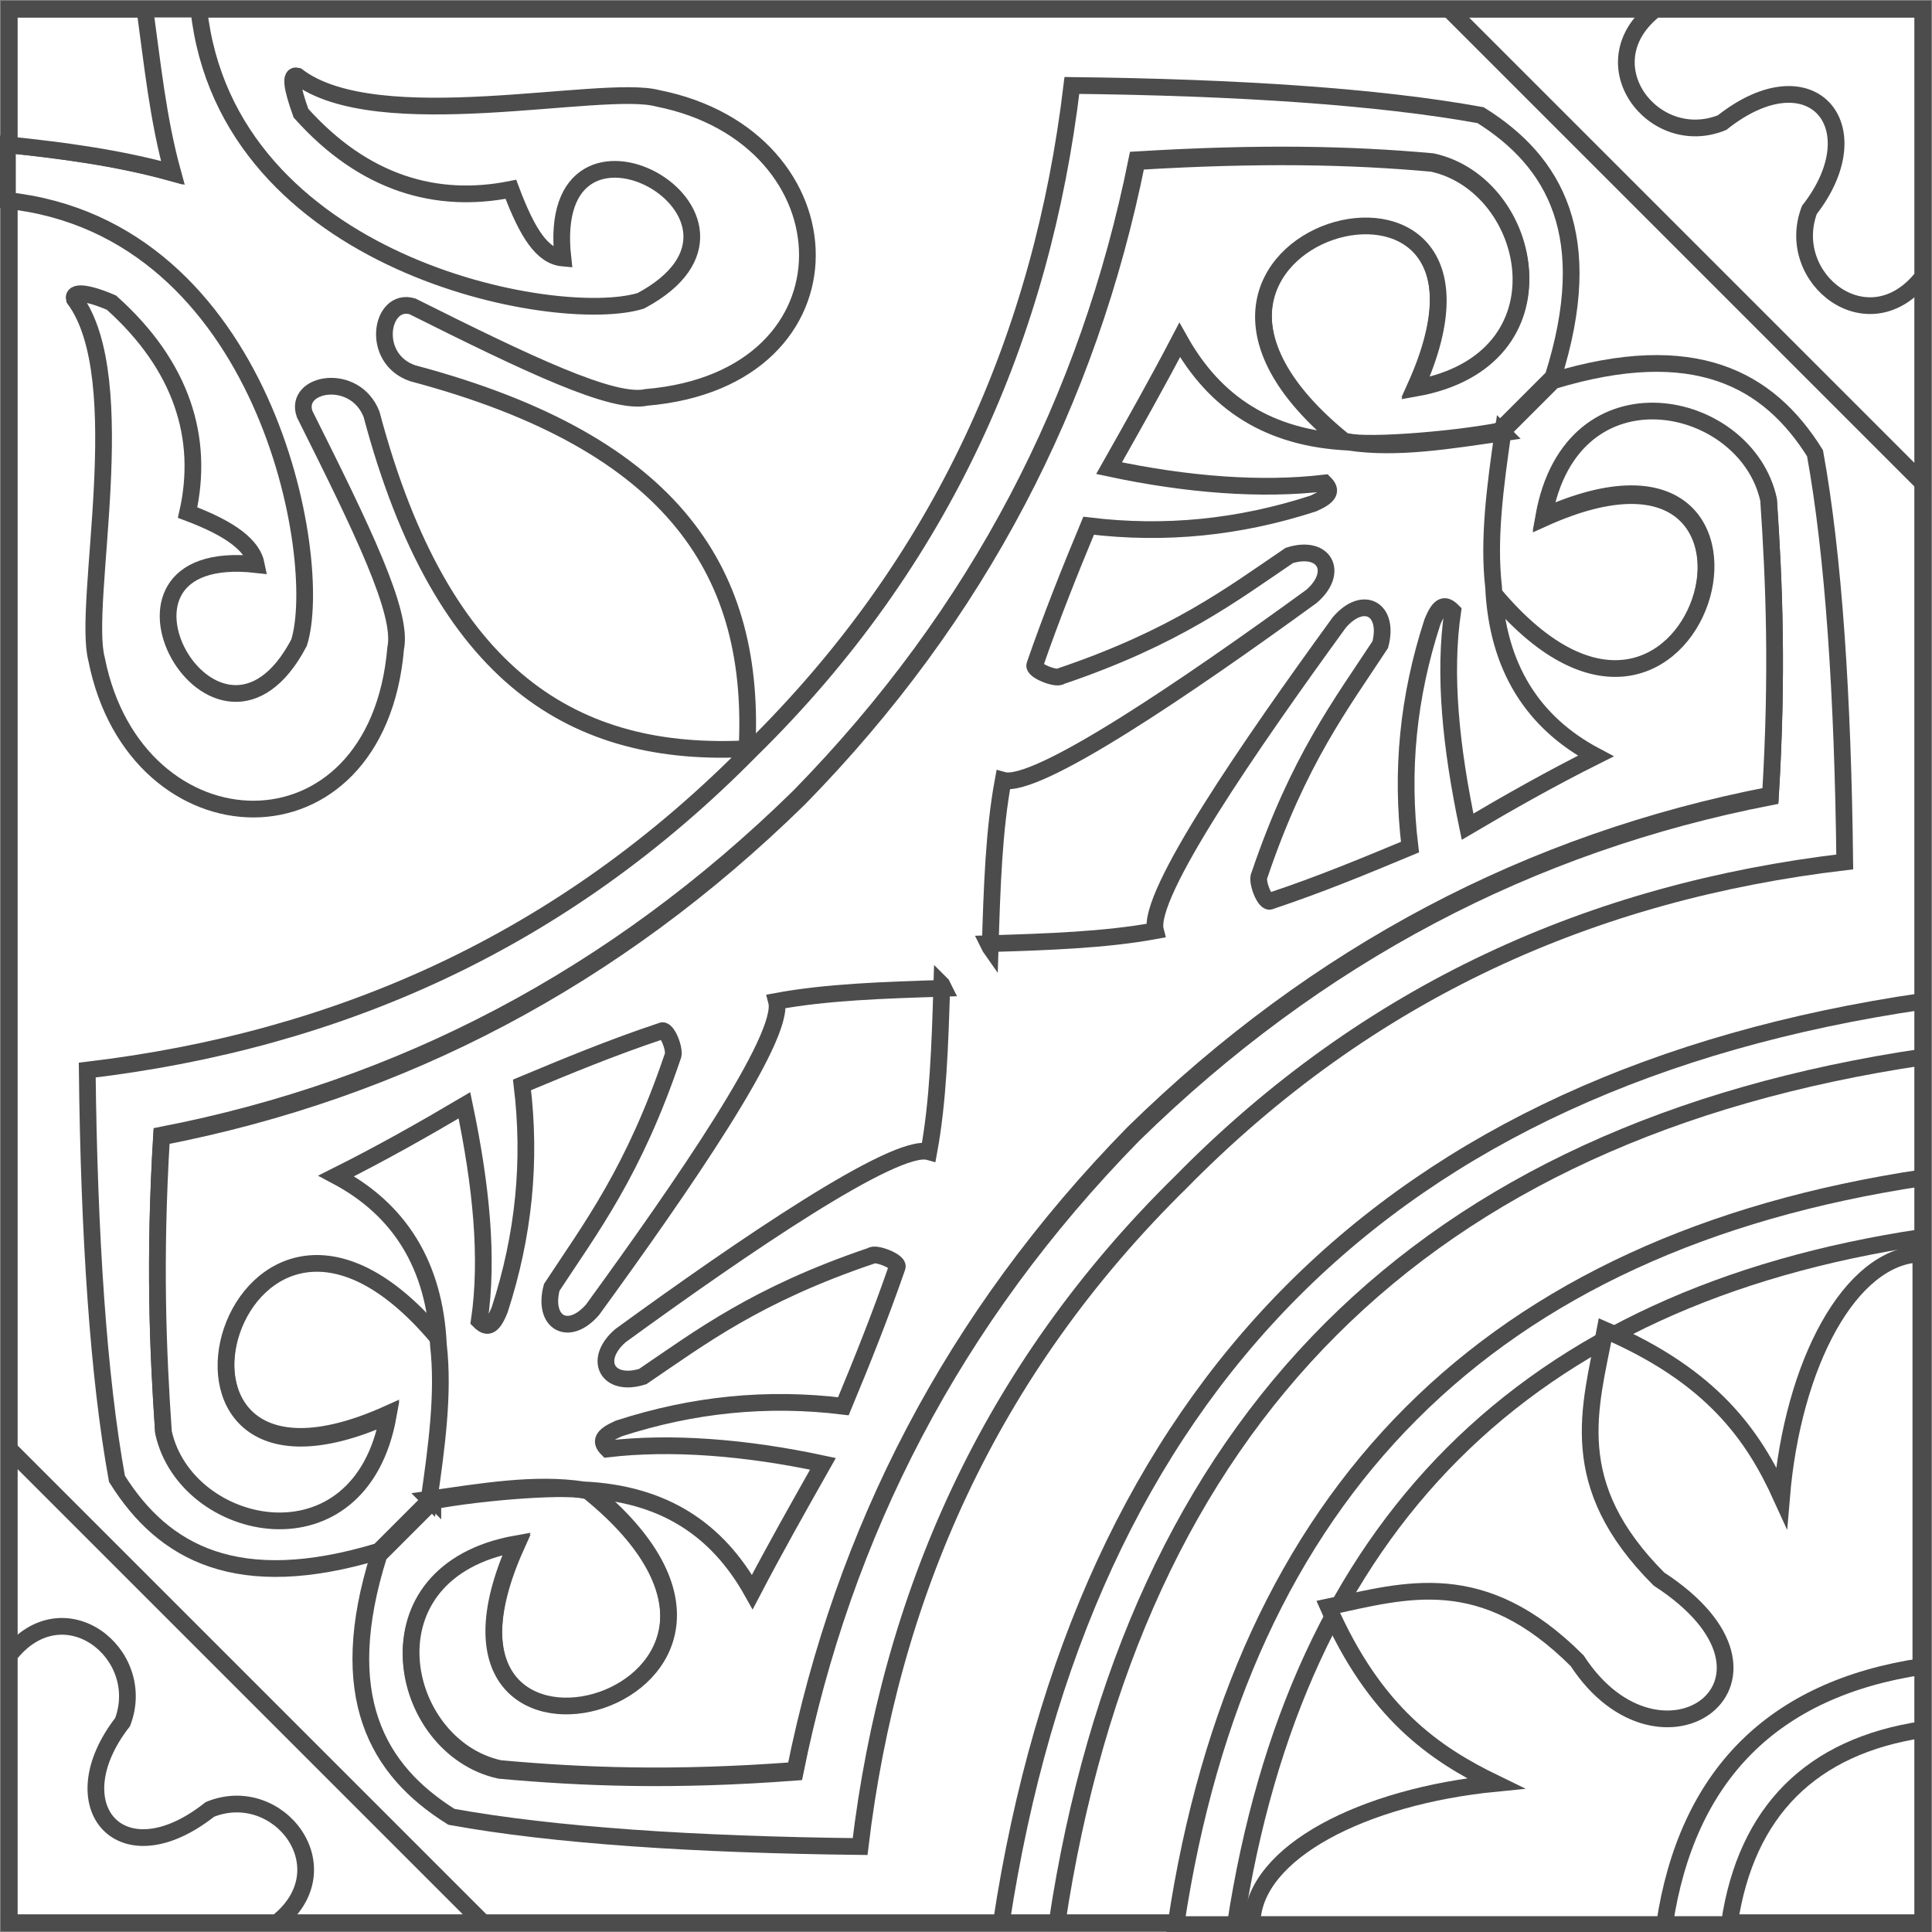 <?xml version="1.0" encoding="UTF-8"?>
<!DOCTYPE svg PUBLIC "-//W3C//DTD SVG 1.1//EN" "http://www.w3.org/Graphics/SVG/1.1/DTD/svg11.dtd">
<!-- Creator: CorelDRAW -->
<svg xmlns="http://www.w3.org/2000/svg" xml:space="preserve" width="110px" height="110px" style="shape-rendering:geometricPrecision; text-rendering:geometricPrecision; image-rendering:optimizeQuality; fill-rule:evenodd; clip-rule:evenodd"
viewBox="0 0 1.04 1.04"
 xmlns:xlink="http://www.w3.org/1999/xlink">
 <rect x="0" y="0" width="1.04" height="1.04" fill="#808080" stroke="none"/>
 <defs>
  <style type="text/css">
   <![CDATA[
    .str0 {stroke:#4C4C4C;stroke-width:0.009}
    .fil0 {fill:white}
   ]]>
  </style>
 </defs>
 <g id="Capa_x0020_1">
  <g id="_202789432">
   <polygon id="_202790368" class="fil0 str0" points="1.035,0.005 1.035,1.035 0.005,1.035 0.005,0.005 "/>
   <polygon id="_202790320" class="fil0 str0" points="0.005,1.035 0.005,0.005 1.035,0.005 1.035,1.035 "/>
   <path id="_202790272" class="fil0 str0" d="M0.404 0.404c0.104,-0.102 0.157,-0.224 0.173,-0.358 0.089,0.001 0.165,0.006 0.22,0.016 0.04,0.025 0.063,0.065 0.039,0.141l-0.029 0.029c-0.026,0.005 -0.077,0.009 -0.084,0.005 -0.138,-0.112 0.107,-0.18 0.039,-0.029 0.084,-0.015 0.064,-0.109 0.009,-0.121 -0.044,-0.004 -0.093,-0.005 -0.159,-0.001 -0.026,0.129 -0.085,0.244 -0.182,0.343l-4.42651e-005 3.31989e-005c-0.099,0.097 -0.214,0.157 -0.343,0.182 -0.004,0.066 -0.002,0.115 0.001,0.159 0.012,0.055 0.106,0.075 0.121,-0.009 -0.151,0.068 -0.083,-0.177 0.029,-0.039 0.004,0.007 0,0.058 -0.005,0.084l-0.029 0.029c-0.076,0.023 -0.116,0.001 -0.141,-0.039 -0.01,-0.055 -0.015,-0.131 -0.016,-0.22 0.135,-0.016 0.256,-0.069 0.358,-0.173l-5.53314e-005 4.42651e-005z"/>
   <path id="_202790224" class="fil0 str0" d="M0.636 0.636c-0.104,0.102 -0.157,0.224 -0.173,0.358 -0.089,-0.001 -0.165,-0.006 -0.22,-0.016 -0.04,-0.025 -0.063,-0.065 -0.039,-0.141l0.029 -0.029c0.026,-0.005 0.077,-0.009 0.084,-0.005 0.138,0.112 -0.107,0.18 -0.039,0.029 -0.084,0.015 -0.064,0.109 -0.009,0.121 0.044,0.004 0.093,0.006 0.159,0.001 0.026,-0.129 0.085,-0.244 0.182,-0.343l3.31989e-005 -3.31989e-005c0.099,-0.097 0.214,-0.157 0.343,-0.182 0.004,-0.066 0.002,-0.115 -0.001,-0.159 -0.012,-0.055 -0.106,-0.075 -0.121,0.009 0.151,-0.068 0.083,0.177 -0.029,0.039 -0.004,-0.007 -0,-0.058 0.005,-0.084l0.029 -0.029c0.076,-0.023 0.116,-0.001 0.141,0.039 0.01,0.055 0.015,0.131 0.016,0.22 -0.135,0.016 -0.256,0.069 -0.358,0.173l4.42651e-005 -4.42651e-005z"/>
   <path id="_202790176" class="fil0 str0" d="M0.233 0.807c0.026,-0.005 0.077,-0.009 0.084,-0.005 0.138,0.112 -0.107,0.18 -0.039,0.029 -0.084,0.015 -0.064,0.109 -0.009,0.121 0.044,0.004 0.093,0.006 0.159,0.001 0.026,-0.129 0.085,-0.244 0.182,-0.343l3.31989e-005 -3.31989e-005c0.099,-0.097 0.214,-0.157 0.343,-0.182 0.004,-0.066 0.002,-0.115 -0.001,-0.159 -0.012,-0.055 -0.106,-0.075 -0.121,0.009 0.151,-0.068 0.083,0.177 -0.029,0.039 -0.004,-0.007 -0,-0.058 0.005,-0.084l0 0c-0.026,0.005 -0.077,0.009 -0.084,0.005 -0.138,-0.112 0.107,-0.18 0.039,-0.029 0.084,-0.015 0.064,-0.109 0.009,-0.121 -0.044,-0.004 -0.093,-0.005 -0.159,-0.001 -0.026,0.129 -0.085,0.244 -0.182,0.343l-4.42651e-005 3.31989e-005c-0.099,0.097 -0.214,0.157 -0.343,0.182 -0.004,0.066 -0.002,0.115 0.001,0.159 0.012,0.055 0.106,0.075 0.121,-0.009 -0.151,0.068 -0.083,-0.177 0.029,-0.039 0.004,0.007 0,0.058 -0.005,0.084l1.10663e-005 1.10663e-005z"/>
   <path id="_202790128" class="fil0 str0" d="M0.532 0.508c0.032,-0.001 0.063,-0.002 0.09,-0.007 -0.005,-0.019 0.051,-0.1 0.099,-0.166 0.013,-0.015 0.027,-0.007 0.022,0.012 -0.021,0.032 -0.044,0.062 -0.065,0.124 -0.002,0.003 0.003,0.016 0.006,0.014 0.027,-0.009 0.051,-0.019 0.075,-0.029 -0.005,-0.041 -0.001,-0.081 0.012,-0.121 0.004,-0.01 0.007,-0.01 0.011,-0.006 -0.005,0.034 -0.001,0.073 0.008,0.116 0.022,-0.013 0.045,-0.026 0.069,-0.038 -0.034,-0.018 -0.053,-0.048 -0.055,-0.091 -0.003,-0.026 0.001,-0.055 0.005,-0.083l1.10663e-005 1.10663e-005c-0.028,0.004 -0.057,0.009 -0.083,0.005 -0.043,-0.002 -0.072,-0.021 -0.091,-0.055 -0.012,0.023 -0.025,0.046 -0.038,0.069 0.042,0.009 0.082,0.012 0.116,0.008 0.004,0.004 0.003,0.007 -0.006,0.011 -0.04,0.013 -0.08,0.017 -0.121,0.012 -0.01,0.024 -0.02,0.049 -0.029,0.075 -0.001,0.003 0.012,0.008 0.014,0.006 0.062,-0.021 0.092,-0.044 0.123,-0.065 0.019,-0.006 0.027,0.009 0.012,0.022 -0.066,0.048 -0.148,0.104 -0.166,0.099 -0.005,0.027 -0.006,0.057 -0.007,0.09l-2.21326e-005 -3.31989e-005z"/>
   <path id="_202790080" class="fil0 str0" d="M0.508 0.532c-0.032,0.001 -0.063,0.002 -0.09,0.007 0.005,0.019 -0.051,0.1 -0.099,0.166 -0.013,0.015 -0.027,0.007 -0.022,-0.012 0.021,-0.032 0.044,-0.062 0.065,-0.124 0.002,-0.003 -0.003,-0.016 -0.006,-0.014 -0.027,0.009 -0.051,0.019 -0.075,0.029 0.005,0.041 0.001,0.081 -0.012,0.121 -0.004,0.01 -0.007,0.01 -0.011,0.006 0.005,-0.034 0.001,-0.073 -0.008,-0.116 -0.022,0.013 -0.045,0.026 -0.069,0.038 0.034,0.018 0.053,0.048 0.055,0.091 0.003,0.026 -0.001,0.055 -0.005,0.083l-1.10663e-005 -1.10663e-005c0.028,-0.004 0.057,-0.009 0.083,-0.005 0.043,0.002 0.072,0.021 0.091,0.055 0.012,-0.023 0.025,-0.046 0.038,-0.069 -0.042,-0.009 -0.082,-0.012 -0.116,-0.008 -0.004,-0.004 -0.003,-0.007 0.006,-0.011 0.04,-0.013 0.08,-0.017 0.121,-0.012 0.01,-0.024 0.02,-0.049 0.029,-0.075 0.001,-0.003 -0.012,-0.008 -0.014,-0.006 -0.062,0.021 -0.092,0.044 -0.123,0.065 -0.019,0.006 -0.027,-0.009 -0.012,-0.022 0.066,-0.048 0.148,-0.104 0.166,-0.099 0.005,-0.027 0.006,-0.057 0.007,-0.09l2.21326e-005 2.21326e-005z"/>
   <path id="_202790032" class="fil0 str0" d="M0.403 0.403c-0.093,0.005 -0.165,-0.037 -0.203,-0.18 -0.009,-0.023 -0.042,-0.017 -0.036,-8.85303e-005 0.031,0.062 0.053,0.107 0.049,0.126 -0.01,0.117 -0.14,0.112 -0.161,0.006 -0.008,-0.03 0.02,-0.151 -0.012,-0.194 -0.001,-0.004 0.006,-0.004 0.02,0.002 0.038,0.034 0.05,0.073 0.041,0.113 0.024,0.009 0.035,0.018 0.037,0.028 -0.098,-0.011 -0.021,0.126 0.023,0.042 0.014,-0.045 -0.018,-0.223 -0.157,-0.238l0 -0.03c0.029,0.003 0.059,0.007 0.088,0.015l0 0c-0.008,-0.029 -0.011,-0.059 -0.015,-0.088l0.03 0c0.015,0.138 0.193,0.171 0.238,0.157 0.084,-0.045 -0.053,-0.121 -0.042,-0.023 -0.011,-0.001 -0.019,-0.013 -0.028,-0.037 -0.04,0.008 -0.079,-0.003 -0.113,-0.041 -0.005,-0.014 -0.006,-0.021 -0.002,-0.02 0.043,0.033 0.164,0.004 0.194,0.012 0.106,0.021 0.111,0.151 -0.006,0.161 -0.018,0.004 -0.064,-0.018 -0.126,-0.049 -0.017,-0.005 -0.023,0.028 8.85303e-005,0.036 0.143,0.038 0.185,0.109 0.18,0.203l0 0z"/>
   <path id="_202789984" class="fil0 str0" d="M0.005 0.078c0.029,0.003 0.059,0.007 0.088,0.015l0 0c-0.008,-0.029 -0.011,-0.059 -0.015,-0.088l-0.073 0 0 0.073z"/>
   <polygon id="_202789936" class="fil0 str0" points="1.035,0.005 1.035,0.26 0.78,0.005 "/>
   <polygon id="_202789888" class="fil0 str0" points="0.005,1.035 0.005,0.78 0.26,1.035 "/>
   <path id="_202789840" class="fil0 str0" d="M1.035 0.149c-0.029,0.037 -0.075,0.001 -0.061,-0.036 0.035,-0.045 0.001,-0.085 -0.047,-0.047 -0.037,0.015 -0.073,-0.032 -0.036,-0.061l0.144 0 1.10663e-005 0.144z"/>
   <path id="_202789792" class="fil0 str0" d="M0.005 0.891c0.029,-0.037 0.075,-0.001 0.061,0.036 -0.035,0.045 -0.001,0.085 0.047,0.047 0.037,-0.015 0.073,0.032 0.036,0.061l-0.144 0 -1.10663e-005 -0.144z"/>
   <path id="_202789744" class="fil0 str0" d="M1.035 0.539l0 0.496 -0.496 0c0.044,-0.288 0.209,-0.454 0.496,-0.496z"/>
   <path id="_202789696" class="fil0 str0" d="M1.035 0.569l0 0.466 -0.466 0c0.041,-0.271 0.197,-0.426 0.466,-0.466z"/>
   <path id="_202789648" class="fil0 str0" d="M1.035 0.634l0 0.402 -0.402 0c0.035,-0.233 0.169,-0.367 0.402,-0.402z"/>
   <path id="_202789600" class="fil0 str0" d="M1.035 0.666l0 0.37 -0.37 0c0.033,-0.215 0.156,-0.338 0.37,-0.37z"/>
   <path id="_202789552" class="fil0 str0" d="M0.674 1.035c0.001,-0.038 0.06,-0.068 0.131,-0.075 -0.033,-0.016 -0.065,-0.038 -0.09,-0.095 0.042,-0.009 0.083,-0.022 0.134,0.029 0.045,0.069 0.127,0.01 0.044,-0.044 -0.051,-0.051 -0.037,-0.092 -0.029,-0.134 0.058,0.025 0.08,0.057 0.095,0.09 0.006,-0.072 0.037,-0.13 0.075,-0.131l0 0.361 -0.361 0z"/>
   <path id="_202789504" class="fil0 str0" d="M1.035 0.897l0 0.139 -0.139 0c0.012,-0.08 0.058,-0.127 0.139,-0.139z"/>
   <path id="_202789456" class="fil0 str0" d="M1.035 0.931l0 0.104 -0.104 0c0.009,-0.06 0.044,-0.095 0.104,-0.104z"/>
  </g>
 </g>
</svg>
